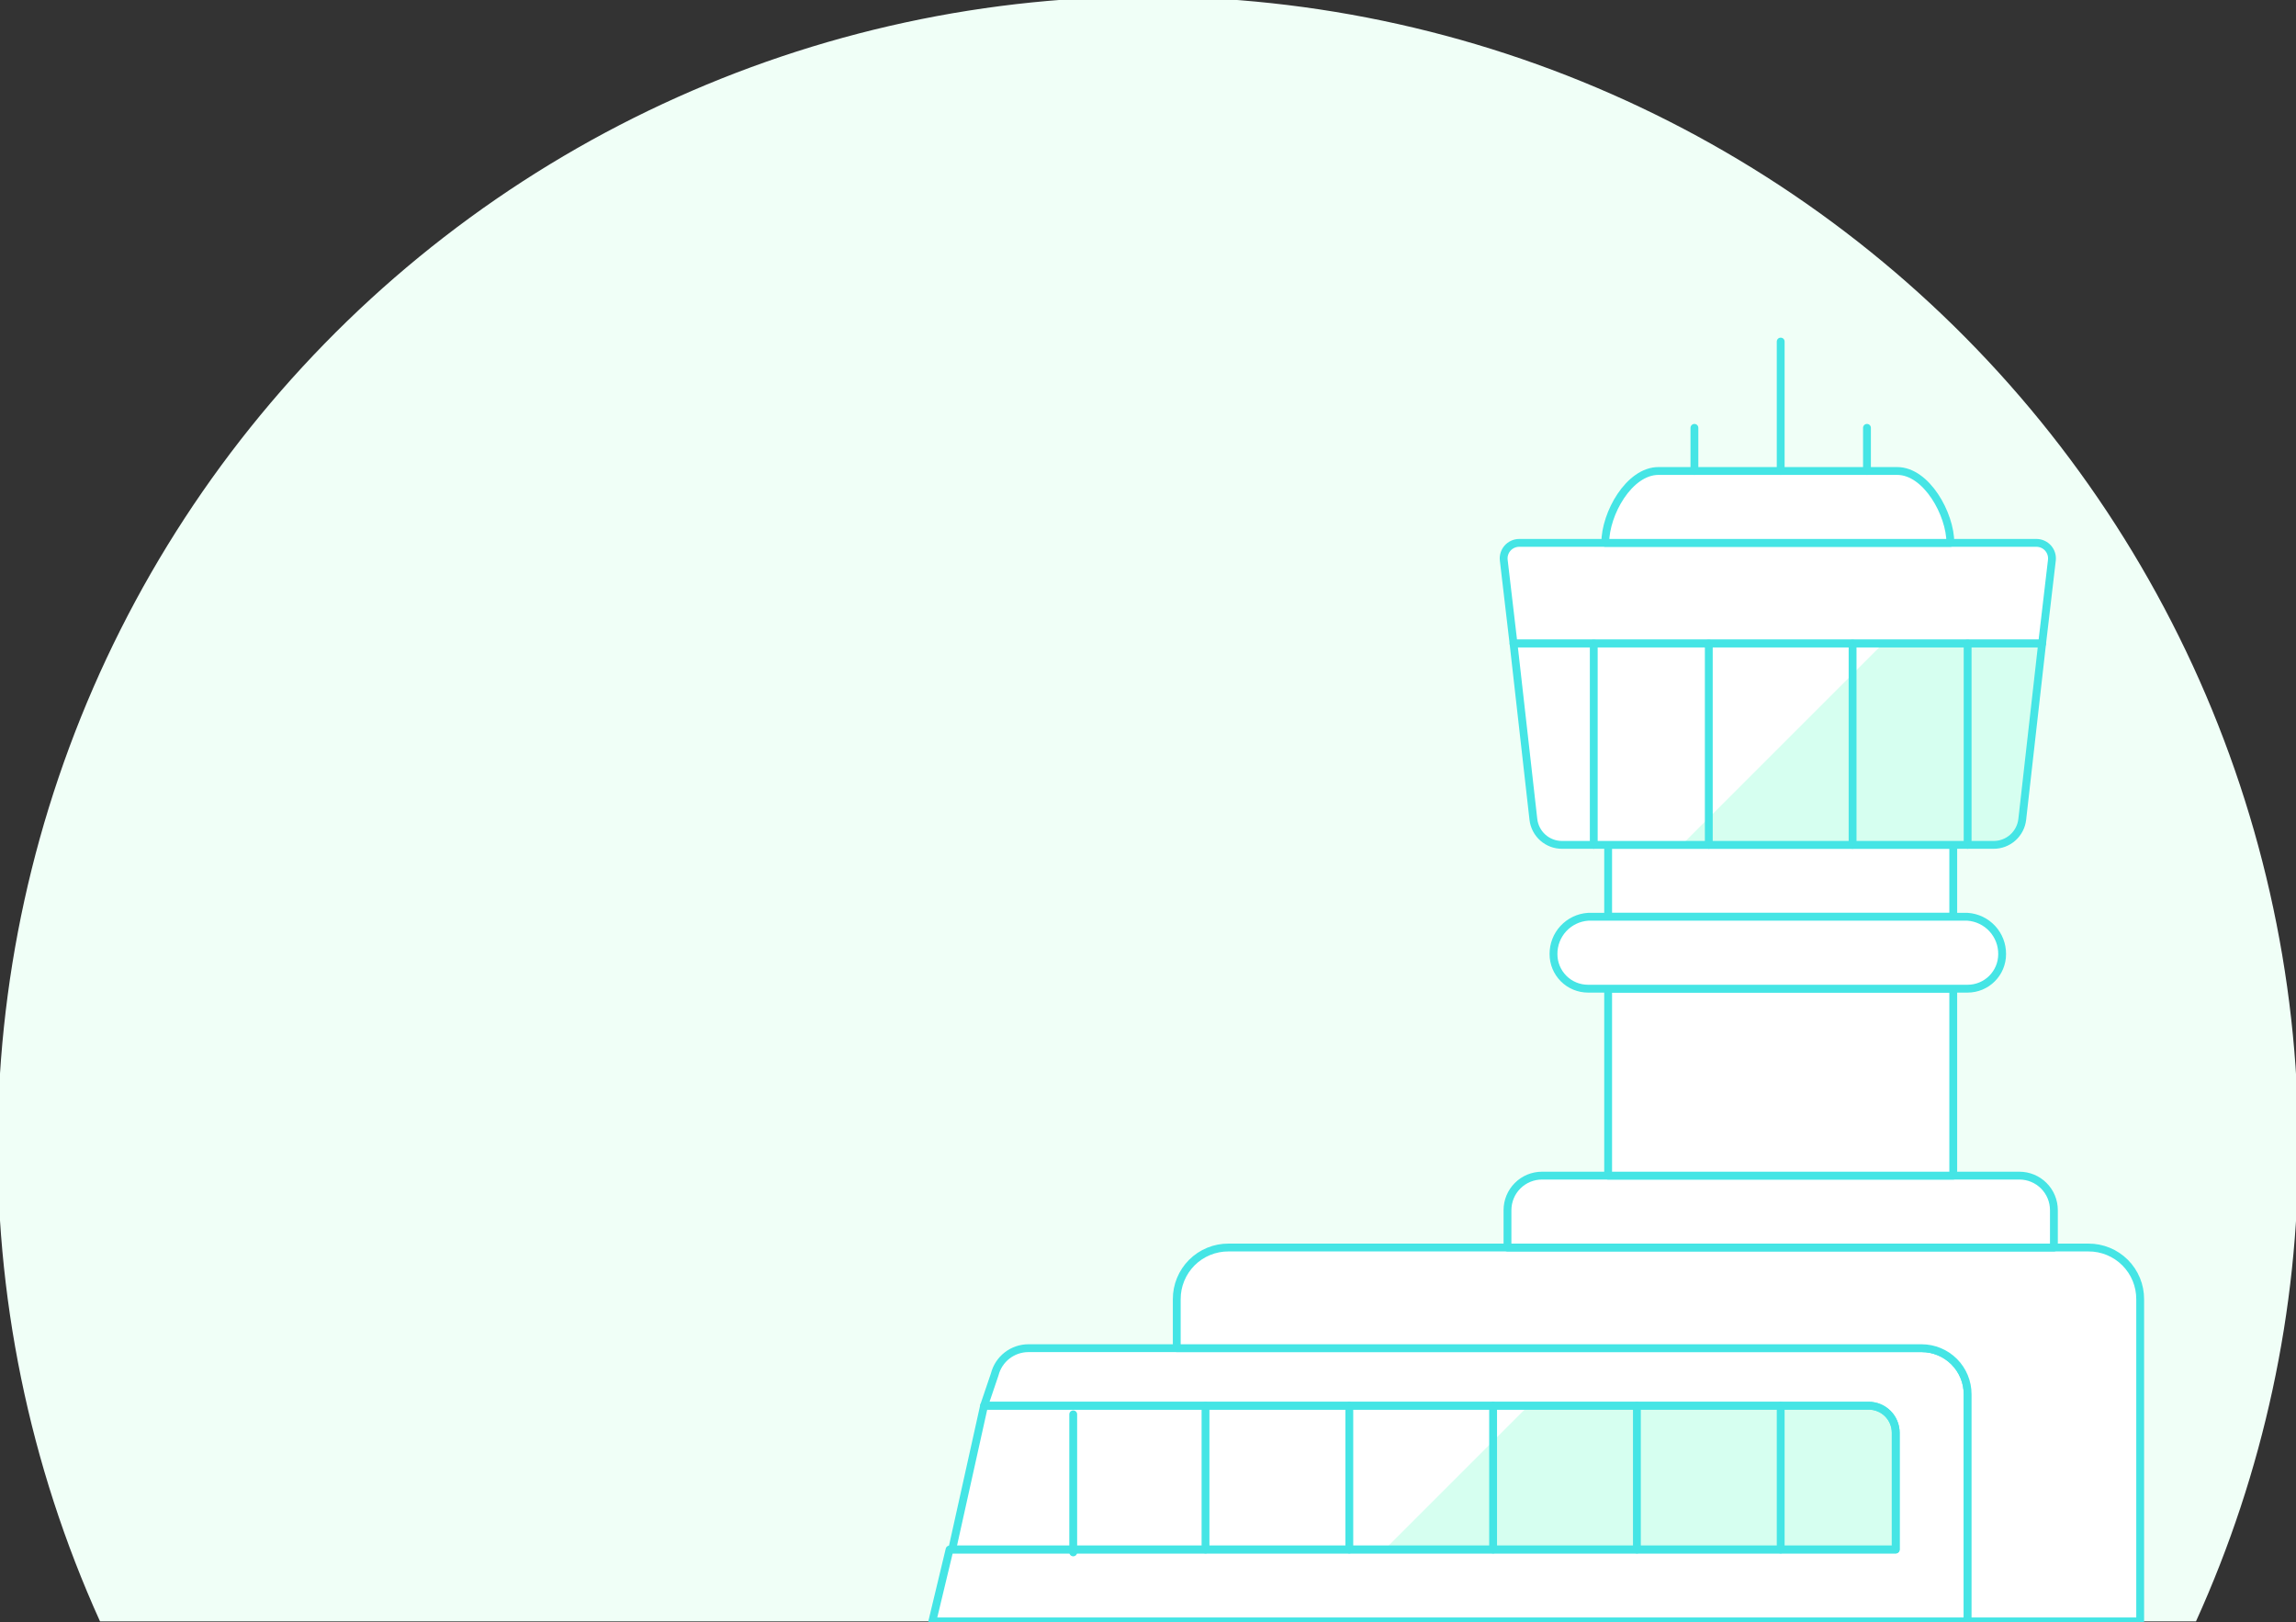 <svg width="293" height="207" viewBox="0 0 293 207" fill="none" xmlns="http://www.w3.org/2000/svg">
<rect x="0" y="0" width="293" height="207" fill="#333333" stroke="none"/>
<g clip-path="url(#clip0)">
<path d="M293.3 146.345C293.298 124.439 288.393 102.81 278.945 83.046C269.497 63.282 255.746 45.882 238.699 32.124C221.652 18.365 201.742 8.596 180.429 3.533C159.115 -1.53 136.939 -1.759 115.526 2.864C94.112 7.486 74.005 16.842 56.678 30.246C39.351 43.649 25.243 60.761 15.389 80.326C5.536 99.892 0.186 121.414 -0.268 143.316C-0.723 165.218 3.731 186.943 12.765 206.9H280.235C288.864 187.88 293.319 167.231 293.3 146.345V146.345Z" fill="#F0FFF7"/>
<path d="M241.92 197.725V182.825C241.92 181.91 241.557 181.032 240.91 180.385C240.263 179.738 239.385 179.375 238.47 179.375H125.581L121.507 197.725H241.92Z" fill="#D6FFF0"/>
<path d="M195.054 179.375H125.581L121.507 197.725H176.704L195.054 179.375Z" fill="white"/>
<path d="M121.177 197.725L118.975 206.9H251.095V177.907C251.095 176.35 250.476 174.856 249.375 173.755C248.274 172.654 246.78 172.035 245.223 172.035H131.233C130.248 172.037 129.292 172.366 128.515 172.97C127.737 173.575 127.183 174.421 126.939 175.375L125.581 179.375H238.47C239.385 179.375 240.263 179.738 240.91 180.385C241.557 181.032 241.92 181.91 241.92 182.825V197.725H121.177Z" fill="white"/>
<path d="M121.177 197.725L118.975 206.9H251.095V177.907C251.095 176.35 250.476 174.856 249.375 173.755C248.274 172.654 246.78 172.035 245.223 172.035H131.233C130.248 172.037 129.292 172.366 128.515 172.97C127.737 173.575 127.183 174.421 126.939 175.375L125.581 179.375H238.47C239.385 179.375 240.263 179.738 240.91 180.385C241.557 181.032 241.92 181.91 241.92 182.825V197.725H121.177Z" stroke="#45E5E5" stroke-linecap="round" stroke-linejoin="round"/>
<path d="M241.92 197.725V182.825C241.92 181.91 241.557 181.032 240.91 180.385C240.263 179.738 239.385 179.375 238.47 179.375H125.581L121.507 197.725H241.92Z" stroke="#45E5E5" stroke-linecap="round" stroke-linejoin="round"/>
<path d="M150.17 165.796V172.035H245.223C246.78 172.035 248.274 172.654 249.375 173.755C250.476 174.856 251.095 176.35 251.095 177.907V206.9H273.115V165.796C273.12 164.927 272.952 164.066 272.622 163.262C272.292 162.459 271.805 161.728 271.191 161.114C270.577 160.5 269.846 160.013 269.043 159.683C268.239 159.353 267.378 159.185 266.509 159.19H156.776C155.907 159.185 155.046 159.353 154.242 159.683C153.439 160.013 152.708 160.5 152.094 161.114C151.48 161.728 150.993 162.459 150.663 163.262C150.333 164.066 150.165 164.927 150.17 165.796Z" fill="white"/>
<path d="M150.17 165.796V172.035H245.223C246.78 172.035 248.274 172.654 249.375 173.755C250.476 174.856 251.095 176.35 251.095 177.907V206.9H273.115V165.796C273.12 164.927 272.952 164.066 272.622 163.262C272.292 162.459 271.805 161.728 271.191 161.114C270.577 160.5 269.846 160.013 269.043 159.683C268.239 159.353 267.378 159.185 266.509 159.19H156.776C155.907 159.185 155.046 159.353 154.242 159.683C153.439 160.013 152.708 160.5 152.094 161.114C151.48 161.728 150.993 162.459 150.663 163.262C150.333 164.066 150.165 164.927 150.17 165.796Z" stroke="#45E5E5" stroke-linecap="round" stroke-linejoin="round"/>
<path d="M196.779 150.015C195.611 150.015 194.491 150.479 193.665 151.305C192.839 152.131 192.375 153.251 192.375 154.419V159.19H262.105V154.419C262.105 153.251 261.641 152.131 260.815 151.305C259.989 150.479 258.869 150.015 257.701 150.015H196.779Z" fill="white" stroke="#45E5E5" stroke-linecap="round" stroke-linejoin="round"/>
<path d="M193.843 69.275C193.566 69.278 193.293 69.34 193.042 69.455C192.79 69.57 192.565 69.737 192.382 69.945C192.199 70.152 192.061 70.396 191.978 70.659C191.894 70.924 191.867 71.202 191.898 71.477L193.146 82.12H260.6L261.848 71.477C261.879 71.202 261.852 70.924 261.768 70.659C261.685 70.396 261.547 70.152 261.364 69.945C261.181 69.737 260.956 69.57 260.704 69.455C260.453 69.34 260.18 69.278 259.903 69.275H193.843Z" fill="white"/>
<path d="M193.843 69.275C193.566 69.278 193.293 69.34 193.042 69.455C192.79 69.57 192.565 69.737 192.382 69.945C192.199 70.152 192.061 70.396 191.978 70.659C191.894 70.924 191.867 71.202 191.898 71.477L193.146 82.12H260.6L261.848 71.477C261.879 71.202 261.852 70.924 261.768 70.659C261.685 70.396 261.547 70.152 261.364 69.945C261.181 69.737 260.956 69.57 260.704 69.455C260.453 69.34 260.18 69.278 259.903 69.275H193.843Z" stroke="#45E5E5" stroke-linecap="round" stroke-linejoin="round"/>
<path d="M249.26 126.16H205.22V150.015H249.26V126.16Z" fill="white"/>
<path d="M249.26 107.81H205.22V116.985H249.26V107.81Z" fill="white" stroke="#45E5E5" stroke-linecap="round" stroke-linejoin="round"/>
<path d="M204.853 69.275H248.893C248.893 65.605 245.847 60.1 242.104 60.1H211.643C207.899 60.1 204.853 65.532 204.853 69.275Z" fill="white"/>
<path d="M204.853 69.275H248.893C248.893 65.605 245.847 60.1 242.104 60.1H211.643C207.899 60.1 204.853 65.532 204.853 69.275Z" stroke="#45E5E5" stroke-linecap="round" stroke-linejoin="round"/>
<path d="M249.26 126.16H205.22V150.015H249.26V126.16Z" stroke="#45E5E5" stroke-linecap="round" stroke-linejoin="round"/>
<path d="M202.651 116.985C201.447 117.069 200.321 117.61 199.502 118.497C198.684 119.383 198.235 120.549 198.247 121.756C198.247 122.924 198.711 124.044 199.537 124.87C200.363 125.696 201.483 126.16 202.651 126.16H251.095C252.263 126.16 253.383 125.696 254.209 124.87C255.035 124.044 255.499 122.924 255.499 121.756C255.511 120.549 255.062 119.383 254.244 118.497C253.425 117.61 252.299 117.069 251.095 116.985H202.651Z" fill="white" stroke="#45E5E5" stroke-linecap="round" stroke-linejoin="round"/>
<path d="M260.6 82.12L258.068 104.544C257.968 105.445 257.538 106.278 256.86 106.882C256.182 107.485 255.305 107.816 254.398 107.81H199.348C198.441 107.816 197.564 107.485 196.886 106.882C196.208 106.278 195.778 105.445 195.678 104.544L193.146 82.12H260.6Z" fill="#D6FFF0"/>
<path d="M193.146 82.12L195.678 104.544C195.778 105.445 196.208 106.278 196.886 106.882C197.564 107.485 198.441 107.816 199.348 107.81H214.615L240.305 82.12H193.146Z" fill="white"/>
<path d="M260.6 82.12L258.068 104.544C257.968 105.445 257.538 106.278 256.86 106.882C256.182 107.485 255.305 107.816 254.398 107.81H199.348C198.441 107.816 197.564 107.485 196.886 106.882C196.208 106.278 195.778 105.445 195.678 104.544L193.146 82.12H260.6Z" stroke="#45E5E5" stroke-linecap="round" stroke-linejoin="round"/>
<path d="M227.24 60.1V43.585" stroke="#45E5E5" stroke-linecap="round" stroke-linejoin="round"/>
<path d="M216.23 60.1V54.595" stroke="#45E5E5" stroke-linecap="round" stroke-linejoin="round"/>
<path d="M238.25 60.1V54.595" stroke="#45E5E5" stroke-linecap="round" stroke-linejoin="round"/>
<path d="M251.095 82.12V107.81" stroke="#45E5E5" stroke-linecap="round" stroke-linejoin="round"/>
<path d="M236.415 82.12V107.81" stroke="#45E5E5" stroke-linecap="round" stroke-linejoin="round"/>
<path d="M218.065 82.12V107.81" stroke="#45E5E5" stroke-linecap="round" stroke-linejoin="round"/>
<path d="M203.385 82.12V107.81" stroke="#45E5E5" stroke-linecap="round" stroke-linejoin="round"/>
<path d="M227.24 179.375V197.725" stroke="#45E5E5" stroke-linecap="round" stroke-linejoin="round"/>
<path d="M208.89 179.375V197.725" stroke="#45E5E5" stroke-linecap="round" stroke-linejoin="round"/>
<path d="M190.54 179.375V197.725" stroke="#45E5E5" stroke-linecap="round" stroke-linejoin="round"/>
<path d="M172.19 179.375V197.725" stroke="#45E5E5" stroke-linecap="round" stroke-linejoin="round"/>
<path d="M153.84 179.375V197.725" stroke="#45E5E5" stroke-linecap="round" stroke-linejoin="round"/>
<path d="M136.958 180.476V198.092" stroke="#45E5E5" stroke-linecap="round" stroke-linejoin="round"/>
</g>
<defs>
<clipPath id="clip0">
<rect width="293" height="207" fill="white"/>
</clipPath>
</defs>
</svg>

